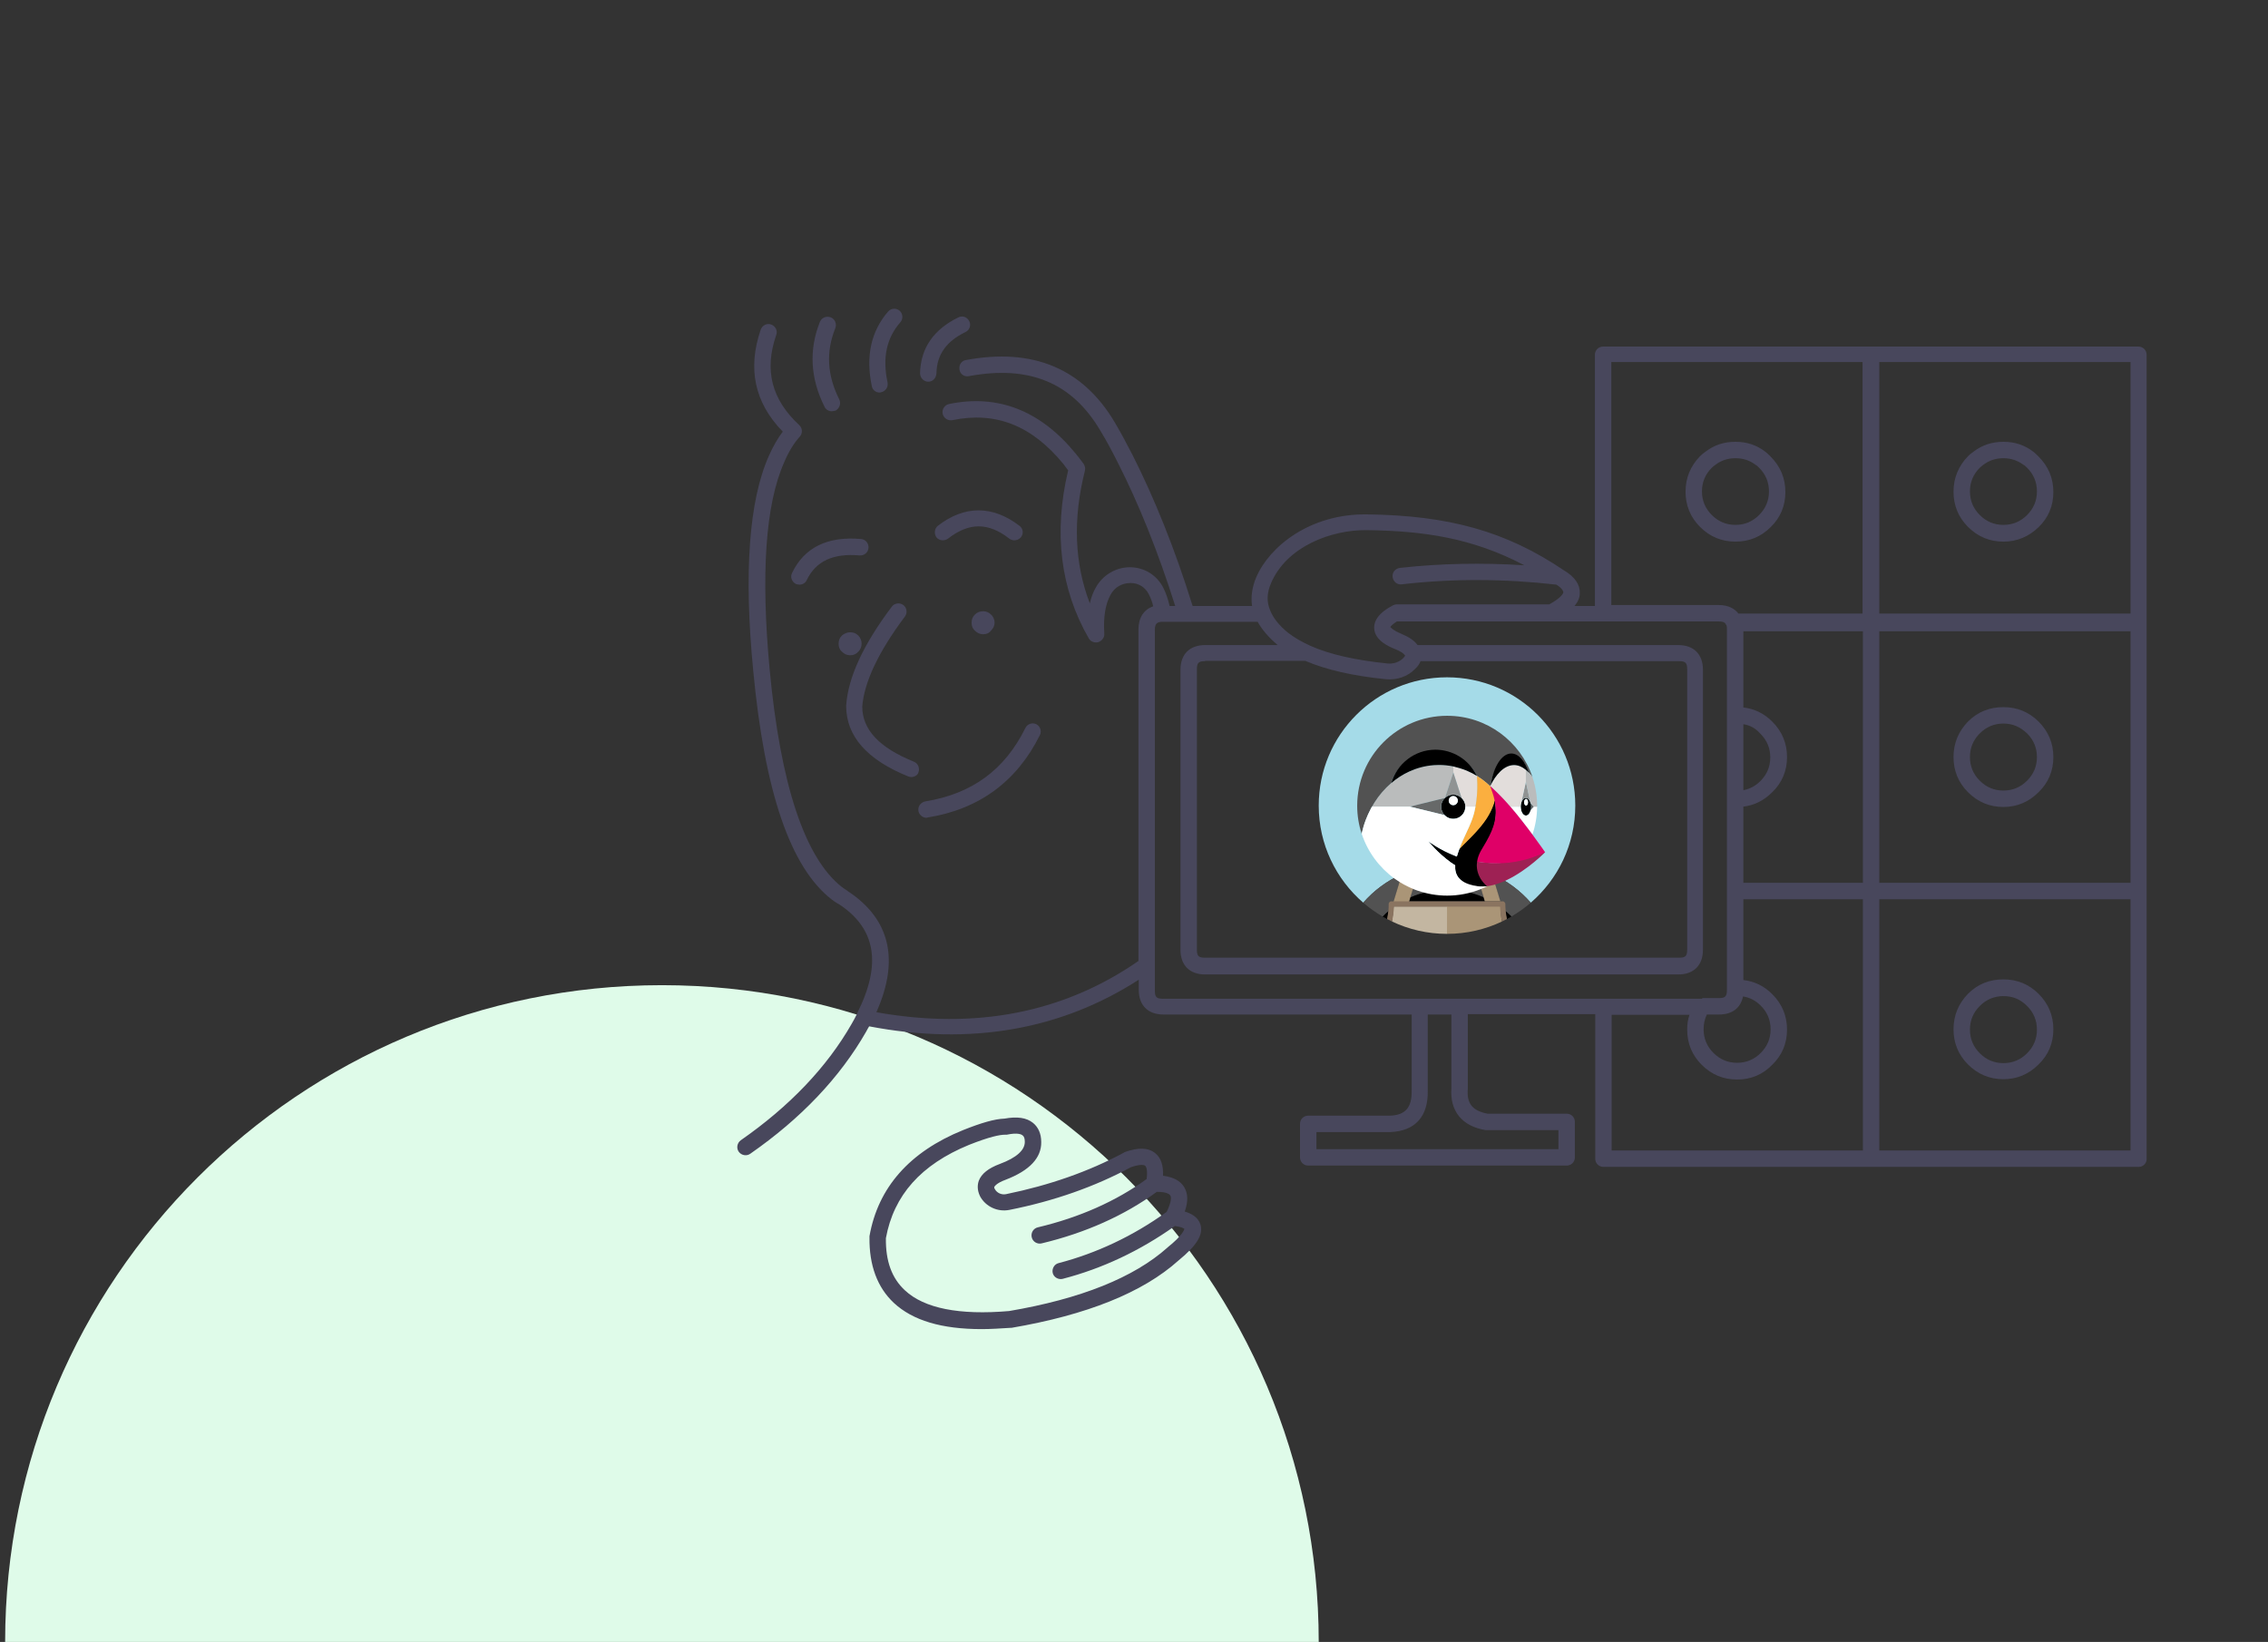 <svg width="221" height="160" viewBox="0 0 221 160" fill="none" xmlns="http://www.w3.org/2000/svg">
<rect x="0" y="0" width="221" height="160" fill="#333333" stroke="none"/>
<path d="M64.5 96C29.154 96 0.5 124.654 0.5 160L128.5 160C128.5 124.654 99.846 96 64.5 96Z" fill="#DFFBE9"/>
<path d="M96.564 59.883C96.34 59.659 96.084 59.563 95.796 59.563C95.508 59.563 95.22 59.659 94.996 59.883C94.772 60.107 94.676 60.363 94.676 60.683C94.676 61.003 94.772 61.259 94.996 61.451C95.22 61.675 95.476 61.803 95.796 61.803C96.116 61.803 96.372 61.707 96.564 61.451C96.788 61.227 96.916 60.971 96.916 60.683C96.916 60.395 96.788 60.075 96.564 59.883ZM82.036 61.931C81.812 62.155 81.716 62.411 81.716 62.731C81.716 63.051 81.812 63.307 82.036 63.499C82.26 63.723 82.516 63.851 82.836 63.851C83.156 63.851 83.412 63.755 83.636 63.499C83.86 63.275 83.956 63.019 83.956 62.731C83.956 62.443 83.86 62.155 83.636 61.931C83.412 61.707 83.156 61.611 82.836 61.611C82.548 61.611 82.26 61.739 82.036 61.931Z" fill="#48475C"/>
<path d="M95.668 129.515C91.764 129.515 88.948 128.683 87.092 126.955C85.492 125.451 84.692 123.307 84.724 120.587C84.724 120.555 84.724 120.491 84.724 120.459C85.556 115.723 88.628 112.235 93.844 110.123C95.604 109.419 96.916 109.035 97.876 109.003C99.124 108.779 100.02 108.907 100.66 109.419C101.172 109.835 101.46 110.475 101.46 111.275C101.492 112.811 100.34 114.059 98.004 114.955C97.044 115.307 96.916 115.627 96.884 115.659C96.884 115.691 96.852 115.723 96.948 115.883C97.14 116.235 97.588 116.459 98.036 116.363C102.26 115.499 106.1 114.155 109.492 112.331C109.524 112.299 109.556 112.299 109.588 112.267C110.932 111.787 111.924 111.819 112.596 112.395C113.14 112.843 113.364 113.579 113.332 114.571C114.324 114.699 114.996 115.051 115.38 115.659C115.764 116.299 115.796 117.067 115.444 118.059C116.084 118.251 116.756 118.603 116.98 119.339C117.268 120.331 116.596 121.387 114.836 122.827C111.348 125.963 105.876 128.139 98.58 129.387C98.548 129.387 98.548 129.387 98.516 129.387C97.492 129.451 96.532 129.515 95.668 129.515ZM86.324 120.651C86.292 122.891 86.9 124.555 88.18 125.739C90.068 127.499 93.492 128.171 98.324 127.755C105.3 126.571 110.484 124.491 113.748 121.579L113.78 121.547C115.22 120.395 115.38 119.851 115.412 119.755C115.348 119.691 115.156 119.563 114.484 119.467C111.06 121.899 107.38 123.627 103.54 124.619C103.124 124.715 102.676 124.459 102.58 124.043C102.484 123.627 102.74 123.179 103.156 123.083C106.836 122.123 110.388 120.459 113.684 118.091C114.228 116.971 114.1 116.587 114.036 116.491C113.972 116.395 113.748 116.139 112.724 116.139C109.556 118.443 105.78 120.139 101.492 121.163C101.076 121.259 100.628 121.003 100.532 120.555C100.436 120.139 100.692 119.691 101.14 119.595C105.172 118.635 108.724 117.067 111.732 114.891C111.828 114.123 111.732 113.739 111.604 113.611C111.476 113.483 111.028 113.451 110.196 113.739C106.708 115.627 102.708 117.035 98.356 117.899C97.204 118.123 96.052 117.579 95.508 116.587C95.188 115.947 95.252 115.403 95.38 115.051C95.636 114.379 96.308 113.835 97.428 113.419C99.06 112.811 99.86 112.075 99.86 111.275C99.86 110.955 99.796 110.731 99.636 110.635C99.54 110.539 99.156 110.347 98.1 110.571C98.036 110.571 98.004 110.571 97.94 110.571C97.428 110.571 96.436 110.763 94.42 111.563C89.748 113.483 87.092 116.459 86.324 120.651ZM208.404 113.707H156.244C155.796 113.707 155.444 113.355 155.444 112.907V98.827H143.028V106.027C143.028 106.059 143.028 106.059 143.028 106.091C142.9 107.531 143.476 108.235 144.948 108.523H152.66C153.108 108.523 153.46 108.875 153.46 109.323V112.779C153.46 113.227 153.108 113.579 152.66 113.579H127.476C127.028 113.579 126.676 113.227 126.676 112.779V109.515C126.676 109.067 127.028 108.715 127.476 108.715H135.476C136.948 108.651 137.588 107.915 137.556 106.283V98.859H113.364C111.86 98.859 110.964 97.963 110.964 96.459V95.467C103.38 100.363 94.548 101.899 84.692 100.011C84.596 100.171 84.5 100.331 84.404 100.523C81.844 105.003 78.036 109.003 73.108 112.427C72.756 112.683 72.244 112.587 71.988 112.235C71.732 111.883 71.828 111.371 72.18 111.115C76.916 107.819 80.564 104.011 82.996 99.755C83.188 99.435 83.348 99.115 83.508 98.795V98.763C85.94 93.963 85.364 90.475 81.748 88.107L81.62 88.043C81.428 87.915 81.204 87.787 81.012 87.627C77.012 84.491 74.516 77.195 73.396 65.355C72.468 55.819 72.98 48.747 74.932 44.395C75.316 43.531 75.764 42.731 76.276 42.059C73.524 39.243 72.82 35.915 74.132 32.107C74.292 31.691 74.74 31.467 75.156 31.627C75.572 31.787 75.796 32.235 75.636 32.651C74.452 36.075 75.188 38.923 77.876 41.419C78.196 41.707 78.228 42.219 77.94 42.539C77.332 43.211 76.82 44.075 76.404 45.067C74.58 49.195 74.132 55.947 74.996 65.227C76.052 76.459 78.42 83.563 82.004 86.411C82.164 86.539 82.324 86.635 82.516 86.763L82.644 86.859C86.74 89.579 87.668 93.547 85.396 98.635C95.06 100.363 103.636 98.699 110.932 93.643V61.355C110.932 60.203 111.444 59.403 112.372 59.083C112.276 58.635 112.116 58.251 111.956 57.931C111.604 57.227 110.964 56.811 110.164 56.811C109.332 56.811 108.596 57.227 108.212 57.963C107.7 58.891 107.508 60.171 107.604 61.739C107.636 62.123 107.38 62.443 107.028 62.571C106.676 62.667 106.292 62.539 106.1 62.219C103.316 57.387 102.644 51.883 104.084 45.835C103.924 45.611 103.764 45.419 103.604 45.195C100.532 41.451 97.012 40.075 92.82 40.939C92.372 41.035 91.956 40.747 91.86 40.331C91.764 39.883 92.052 39.467 92.468 39.371C97.236 38.379 101.396 40.011 104.82 44.203C105.076 44.523 105.332 44.843 105.588 45.195C105.716 45.387 105.78 45.643 105.716 45.867C104.532 50.571 104.692 54.891 106.196 58.795C106.324 58.219 106.516 57.707 106.772 57.259C107.444 56.043 108.724 55.275 110.1 55.275C110.132 55.275 110.132 55.275 110.164 55.275C111.54 55.307 112.724 56.043 113.364 57.291C113.62 57.803 113.812 58.379 113.972 59.051H114.516C112.852 53.771 110.964 49.099 108.948 45.131C108.404 44.043 107.828 42.955 107.22 41.963C104.468 37.291 100.308 35.563 94.42 36.651C93.972 36.747 93.556 36.459 93.492 36.011C93.428 35.563 93.684 35.147 94.132 35.083C100.66 33.867 105.524 35.915 108.628 41.163C109.236 42.187 109.812 43.275 110.388 44.395C112.5 48.587 114.484 53.483 116.212 59.051H122.004C121.876 58.155 122.004 57.195 122.42 56.235C123.7 53.259 127.636 50.059 133.172 50.123C141.204 50.219 146.772 51.787 152.372 55.563C153.46 56.203 153.972 56.971 153.94 57.803C153.94 58.251 153.748 58.667 153.428 59.051H155.412V34.571C155.412 34.123 155.764 33.771 156.212 33.771H208.372C208.82 33.771 209.172 34.123 209.172 34.571V60.587C209.172 60.619 209.172 60.651 209.172 60.651C209.172 60.683 209.172 60.683 209.172 60.715V112.907C209.204 113.355 208.82 113.707 208.404 113.707ZM183.124 112.107H207.604V87.627H183.124V112.107ZM157.044 112.107H181.524V87.627H169.876V95.499C170.964 95.627 171.892 96.075 172.692 96.875C173.652 97.835 174.132 98.987 174.132 100.331C174.132 101.675 173.652 102.827 172.692 103.755C171.764 104.715 170.612 105.195 169.268 105.195C167.924 105.195 166.772 104.715 165.812 103.755C164.884 102.827 164.404 101.675 164.404 100.331C164.404 99.819 164.468 99.339 164.628 98.891H157.044V112.107ZM128.276 111.979H151.86V110.123H144.884C144.852 110.123 144.788 110.123 144.756 110.123C142.452 109.739 141.268 108.267 141.428 106.027V98.859H139.124V106.251C139.188 108.779 137.908 110.219 135.476 110.315H128.276V111.979ZM166.324 98.859C166.1 99.307 166.004 99.787 166.004 100.299C166.004 101.195 166.324 101.963 166.964 102.603C167.604 103.243 168.372 103.563 169.268 103.563C170.164 103.563 170.932 103.243 171.572 102.603C172.212 101.963 172.532 101.195 172.532 100.299C172.532 99.403 172.212 98.635 171.572 97.995C171.06 97.483 170.484 97.195 169.844 97.099C169.62 98.219 168.788 98.859 167.508 98.859H166.324ZM165.876 97.259H167.476C168.116 97.259 168.276 97.099 168.276 96.459V61.355C168.276 61.195 168.276 61.067 168.244 60.971C168.244 60.939 168.244 60.939 168.212 60.907C168.212 60.907 168.212 60.875 168.18 60.875C168.148 60.747 168.052 60.555 167.444 60.555H136.116C135.668 60.843 135.508 61.035 135.476 61.099C135.54 61.163 135.732 61.419 136.5 61.739C137.268 62.059 137.812 62.411 138.132 62.859H163.54C165.044 62.859 165.94 63.755 165.94 65.259V92.555C165.94 94.059 165.044 94.955 163.54 94.955H117.428C115.924 94.955 115.028 94.059 115.028 92.555V65.259C115.028 63.755 115.924 62.859 117.428 62.859H124.5C123.636 62.123 122.964 61.355 122.548 60.587H115.668H115.636H113.364H113.332C112.724 60.587 112.532 60.779 112.532 61.387V93.995C112.532 93.995 112.532 93.995 112.532 94.027V96.523C112.532 97.163 112.692 97.323 113.332 97.323H165.876C165.844 97.259 165.876 97.259 165.876 97.259ZM117.428 64.427C116.788 64.427 116.628 64.587 116.628 65.227V92.523C116.628 93.163 116.788 93.323 117.428 93.323H163.604C164.244 93.323 164.404 93.163 164.404 92.523V65.227C164.404 64.587 164.244 64.427 163.604 64.427H138.42C138.324 64.683 138.164 64.939 137.876 65.195C137.172 65.931 136.116 66.283 135.06 66.187C131.828 65.867 129.204 65.259 127.188 64.395H117.428V64.427ZM183.124 86.027H207.604V61.515H183.124V86.027ZM169.876 86.027H181.524V61.515H169.876V68.939C170.964 69.067 171.892 69.515 172.692 70.315C173.652 71.275 174.132 72.427 174.132 73.771C174.132 75.115 173.652 76.267 172.692 77.195C171.892 77.995 170.964 78.475 169.876 78.603V86.027ZM169.876 70.571V77.003C170.516 76.875 171.06 76.587 171.54 76.107C172.18 75.467 172.5 74.699 172.5 73.803C172.5 72.907 172.18 72.139 171.54 71.499C171.06 70.955 170.516 70.667 169.876 70.571ZM127.668 62.923C129.524 63.755 132.052 64.331 135.188 64.651C135.764 64.715 136.34 64.523 136.724 64.139C136.884 63.979 136.916 63.883 136.916 63.883C136.884 63.819 136.724 63.563 135.924 63.243C135.444 63.051 133.972 62.443 133.908 61.259C133.812 60.107 135.092 59.339 135.508 59.115L135.732 58.987C135.86 58.923 135.988 58.891 136.116 58.891H150.964C152.02 58.315 152.308 57.899 152.34 57.707C152.34 57.611 152.212 57.323 151.668 56.971C146.644 56.395 141.556 56.363 136.596 56.939C136.148 57.003 135.764 56.683 135.7 56.235C135.636 55.787 135.956 55.403 136.404 55.339C140.404 54.891 144.468 54.827 148.532 55.083C143.444 52.395 138.612 51.723 133.14 51.659C129.748 51.627 125.396 53.227 123.86 56.811C123.444 57.771 123.412 58.635 123.764 59.467C124.052 60.203 124.628 60.939 125.492 61.643C126.1 62.123 126.836 62.539 127.668 62.923ZM183.124 59.787H207.604V35.275H183.124V59.787ZM169.396 59.787H181.492V35.275H157.012V58.955H167.444C168.5 58.955 169.076 59.371 169.396 59.787ZM195.22 105.163C193.876 105.163 192.724 104.683 191.764 103.723C190.836 102.795 190.356 101.643 190.356 100.299C190.356 98.955 190.836 97.803 191.764 96.843C192.724 95.883 193.876 95.435 195.22 95.435C196.564 95.435 197.716 95.915 198.644 96.843C199.604 97.803 200.084 98.955 200.084 100.299C200.084 101.643 199.604 102.795 198.644 103.723C197.684 104.683 196.532 105.163 195.22 105.163ZM195.22 97.067C194.324 97.067 193.556 97.387 192.916 98.027C192.276 98.667 191.956 99.435 191.956 100.331C191.956 101.227 192.276 101.995 192.916 102.635C193.556 103.275 194.324 103.595 195.22 103.595C196.116 103.595 196.884 103.275 197.524 102.635C198.164 101.995 198.484 101.227 198.484 100.331C198.484 99.435 198.164 98.667 197.524 98.027C196.852 97.355 196.116 97.067 195.22 97.067ZM90.292 79.691C89.908 79.691 89.556 79.403 89.492 79.019C89.428 78.571 89.716 78.187 90.164 78.091C94.708 77.355 97.908 75.019 99.924 70.923C100.116 70.539 100.596 70.379 100.98 70.571C101.364 70.763 101.524 71.243 101.332 71.627C99.092 76.139 95.412 78.859 90.388 79.659C90.388 79.659 90.324 79.691 90.292 79.691ZM195.22 78.635C193.876 78.635 192.724 78.155 191.764 77.195C190.836 76.267 190.356 75.115 190.356 73.771C190.356 72.427 190.836 71.275 191.764 70.315C192.724 69.355 193.876 68.907 195.22 68.907C196.564 68.907 197.716 69.387 198.644 70.315C199.604 71.275 200.084 72.427 200.084 73.771C200.084 75.115 199.604 76.267 198.644 77.195C197.684 78.155 196.532 78.635 195.22 78.635ZM195.22 70.507C194.324 70.507 193.556 70.827 192.916 71.467C192.276 72.107 191.956 72.875 191.956 73.771C191.956 74.667 192.276 75.435 192.916 76.075C193.556 76.715 194.324 77.035 195.22 77.035C196.116 77.035 196.884 76.715 197.524 76.075C198.164 75.435 198.484 74.667 198.484 73.771C198.484 72.875 198.164 72.107 197.524 71.467C196.852 70.827 196.116 70.507 195.22 70.507ZM88.788 75.723C88.692 75.723 88.596 75.691 88.5 75.659C84.468 74.027 82.452 71.723 82.452 68.779V68.747C82.644 66.027 84.084 62.859 86.9 59.115C87.156 58.763 87.668 58.699 88.02 58.955C88.372 59.211 88.436 59.723 88.18 60.075C85.588 63.531 84.212 66.475 84.02 68.843C84.02 71.083 85.652 72.843 89.044 74.219C89.46 74.379 89.652 74.859 89.492 75.275C89.428 75.531 89.108 75.723 88.788 75.723ZM77.908 56.971C77.78 56.971 77.684 56.939 77.556 56.907C77.172 56.715 76.98 56.235 77.172 55.851C78.356 53.355 80.628 52.235 83.892 52.523C84.34 52.555 84.66 52.939 84.628 53.387C84.596 53.835 84.212 54.155 83.764 54.123C81.204 53.899 79.508 54.667 78.612 56.523C78.484 56.811 78.196 56.971 77.908 56.971ZM195.22 52.779C193.876 52.779 192.724 52.299 191.764 51.339C190.836 50.411 190.356 49.259 190.356 47.915C190.356 46.571 190.836 45.419 191.764 44.459C191.924 44.299 192.116 44.139 192.308 44.011C193.14 43.371 194.1 43.051 195.22 43.051C196.34 43.051 197.3 43.371 198.164 44.043C198.324 44.171 198.484 44.331 198.644 44.491C199.604 45.451 200.084 46.603 200.084 47.947C200.084 49.291 199.604 50.443 198.644 51.371C197.684 52.299 196.532 52.779 195.22 52.779ZM195.22 44.651C194.452 44.651 193.812 44.875 193.268 45.291C193.14 45.387 193.012 45.483 192.916 45.579C192.276 46.219 191.956 46.987 191.956 47.883C191.956 48.779 192.276 49.547 192.916 50.187C193.556 50.827 194.324 51.147 195.22 51.147C196.116 51.147 196.884 50.827 197.524 50.187C198.164 49.547 198.484 48.779 198.484 47.883C198.484 46.987 198.164 46.219 197.524 45.579C197.396 45.451 197.3 45.355 197.172 45.291C196.596 44.875 195.956 44.651 195.22 44.651ZM169.108 52.779C167.764 52.779 166.612 52.299 165.652 51.339C164.724 50.411 164.244 49.259 164.244 47.915C164.244 46.571 164.724 45.419 165.652 44.459C165.812 44.299 166.004 44.139 166.196 44.011C167.028 43.371 167.988 43.051 169.108 43.051C170.228 43.051 171.188 43.371 172.052 44.043C172.212 44.171 172.372 44.331 172.532 44.491C173.492 45.451 173.972 46.603 173.972 47.947C173.972 49.291 173.492 50.443 172.532 51.371C171.604 52.299 170.452 52.779 169.108 52.779ZM169.108 44.651C168.34 44.651 167.7 44.875 167.156 45.291C167.028 45.387 166.9 45.483 166.804 45.579C166.164 46.219 165.844 46.987 165.844 47.883C165.844 48.779 166.164 49.547 166.804 50.187C167.444 50.827 168.212 51.147 169.108 51.147C170.004 51.147 170.772 50.827 171.412 50.187C172.052 49.547 172.372 48.779 172.372 47.883C172.372 46.987 172.052 46.219 171.412 45.579C171.284 45.451 171.188 45.355 171.06 45.291C170.516 44.875 169.876 44.651 169.108 44.651ZM98.836 52.651C98.676 52.651 98.484 52.587 98.356 52.491C96.308 50.891 94.42 50.891 92.372 52.491C92.02 52.747 91.508 52.683 91.252 52.363C90.996 52.011 91.06 51.499 91.38 51.243C93.972 49.227 96.724 49.227 99.348 51.243C99.7 51.499 99.764 52.011 99.476 52.363C99.316 52.555 99.06 52.651 98.836 52.651ZM81.044 40.075C80.756 40.075 80.468 39.915 80.34 39.627C78.964 36.875 78.804 34.091 79.892 31.371C80.052 30.955 80.532 30.763 80.948 30.923C81.364 31.083 81.556 31.563 81.396 31.979C80.468 34.283 80.596 36.555 81.78 38.923C81.972 39.307 81.812 39.787 81.428 40.011C81.268 40.043 81.14 40.075 81.044 40.075ZM85.716 38.251C85.332 38.251 85.012 37.995 84.948 37.611C84.34 34.699 84.884 32.267 86.548 30.347C86.836 30.027 87.348 29.995 87.668 30.283C87.988 30.571 88.02 31.083 87.732 31.403C86.388 32.939 85.972 34.859 86.484 37.259C86.58 37.707 86.292 38.123 85.876 38.219C85.844 38.219 85.78 38.251 85.716 38.251ZM90.452 37.195C90.42 37.195 90.42 37.195 90.452 37.195C90.004 37.195 89.652 36.811 89.652 36.363C89.716 33.931 90.964 32.107 93.396 30.923C93.78 30.731 94.26 30.891 94.452 31.307C94.644 31.691 94.484 32.171 94.068 32.363C92.212 33.259 91.284 34.571 91.252 36.363C91.22 36.875 90.868 37.195 90.452 37.195Z" fill="#48475C"/>
<g clip-path="url(#clip0_486:2789)">
<path d="M136.604 85.181C136.803 85.092 137.005 85.011 137.21 84.934C137.44 84.847 137.672 84.766 137.908 84.695C138.201 84.607 138.496 84.527 138.796 84.463C139.2 84.377 139.609 84.314 140.02 84.274C139.787 85.003 139.533 85.725 139.257 86.439C139.269 86.578 139.276 86.718 139.279 86.858C139.846 86.746 140.422 86.689 141 86.689C141.589 86.689 142.164 86.748 142.721 86.858C142.724 86.718 142.731 86.578 142.743 86.439C142.467 85.725 142.213 85.003 141.98 84.274C142.392 84.314 142.801 84.377 143.204 84.463C143.504 84.527 143.799 84.607 144.092 84.695C144.328 84.766 144.56 84.847 144.791 84.934C144.995 85.011 145.197 85.092 145.397 85.181C146.84 85.823 148.125 86.772 149.163 87.962C151.818 85.67 153.5 82.282 153.5 78.5C153.5 71.597 147.904 66 141 66C134.096 66 128.5 71.597 128.5 78.5C128.5 82.282 130.182 85.669 132.837 87.962C133.875 86.772 135.16 85.823 136.603 85.181H136.604Z" fill="#A5DBE8"/>
<path d="M145.397 85.181L146.173 87.85L146.393 87.86C146.536 87.86 146.636 87.897 146.636 88.04C146.636 88.278 146.649 88.545 146.671 88.778C146.865 88.942 147.1 89.127 147.279 89.307C147.947 88.918 148.578 88.467 149.164 87.962C148.125 86.772 146.84 85.823 145.397 85.181ZM143.88 85.155L144.791 84.934C144.56 84.847 144.328 84.766 144.092 84.695C143.799 84.607 143.504 84.527 143.204 84.463C142.8 84.377 142.392 84.314 141.98 84.274C142.213 85.003 142.467 85.725 142.743 86.439C142.732 86.578 142.724 86.718 142.721 86.858C143.367 86.985 144.001 87.206 144.588 87.466L143.88 85.154V85.155Z" fill="#525252"/>
<path d="M134.722 89.307C134.867 89.392 135.013 89.474 135.162 89.553C135.214 89.302 135.298 88.955 135.323 88.698C135.13 88.862 134.9 89.127 134.721 89.307H134.722ZM144.573 87.443C143.979 87.18 143.358 86.984 142.721 86.858C142.154 86.746 141.578 86.689 141 86.689C140.411 86.689 139.836 86.748 139.279 86.858C138.634 86.985 137.96 87.178 137.374 87.437L137.311 87.826H144.689L144.573 87.443H144.573Z" fill="black"/>
<path d="M135.3 88.772C135.323 88.539 135.339 88.331 135.339 88.093C135.339 87.951 135.437 87.859 135.58 87.859L135.815 87.851L136.603 85.181C135.16 85.823 133.875 86.772 132.837 87.962C133.422 88.467 134.053 88.918 134.721 89.307C134.9 89.127 135.086 88.955 135.279 88.79L135.3 88.772Z" fill="#525252"/>
<path d="M146.767 89.247C146.817 89.501 146.829 89.551 146.838 89.553C146.986 89.474 147.133 89.392 147.279 89.307C147.098 89.125 146.91 88.951 146.715 88.785L146.767 89.247H146.767Z" fill="black"/>
<path d="M144.573 87.443L144.689 87.826H146.198L145.397 85.181C145.197 85.093 144.995 85.01 144.791 84.934L143.879 85.155L144.573 87.443H144.573Z" fill="#AA9577"/>
<path d="M135.828 88.36C135.836 88.355 135.844 88.349 135.852 88.344H135.829C135.829 88.349 135.828 88.355 135.828 88.36Z" fill="#C3B6A1"/>
<path d="M146.171 88.344H146.148L146.172 88.36C146.172 88.355 146.171 88.349 146.171 88.344Z" fill="#AA9577"/>
<path d="M146.145 88.305L140.989 88.311L141 91C142.919 91 144.736 90.567 146.361 89.794C146.255 89.328 146.244 88.826 146.227 88.337C146.219 88.332 146.145 88.305 146.145 88.305Z" fill="#AA9577"/>
<path d="M140.992 88.322C140.992 88.322 135.808 88.316 135.8 88.321C135.783 88.81 135.682 89.389 135.639 89.794C137.264 90.567 139.081 91 141 91L141.003 88.331L140.992 88.322H140.992Z" fill="#C3B6A1"/>
<path d="M144.867 86.328L144.869 86.336L144.867 86.328C144.867 86.328 144.74 86.228 144.579 86.043C144.74 86.228 144.867 86.328 144.867 86.328Z" fill="#AA9577"/>
<path d="M148.686 75.018V75.019V75.018ZM149.189 78.617L149.189 78.614L149.189 78.617Z" fill="white"/>
<path d="M149.175 78.419C149.176 78.422 149.177 78.425 149.177 78.428C149.177 78.43 149.178 78.432 149.178 78.434V78.435C149.184 78.483 149.186 78.533 149.188 78.583C149.188 78.592 149.189 78.601 149.189 78.61L149.189 78.614L149.189 78.617C149.189 78.627 149.188 78.637 149.187 78.646C149.187 78.695 149.184 78.743 149.178 78.791V78.792L149.177 78.799C149.177 78.803 149.175 78.806 149.175 78.81C149.168 78.86 149.159 78.909 149.147 78.958L149.147 78.959V78.959L149.148 78.957L149.149 78.955V78.955L149.476 78.612L149.146 78.267L149.147 78.268C149.159 78.316 149.168 78.367 149.175 78.419Z" fill="#676969"/>
<path d="M149.175 78.81C149.176 78.804 149.177 78.798 149.178 78.792C149.184 78.745 149.186 78.696 149.187 78.647C149.187 78.635 149.189 78.625 149.189 78.614C149.189 78.603 149.188 78.593 149.187 78.583C149.187 78.534 149.184 78.484 149.178 78.435C149.177 78.43 149.176 78.424 149.175 78.419C149.168 78.368 149.159 78.318 149.146 78.268C149.142 78.251 149.136 78.236 149.131 78.22C149.102 78.122 149.061 78.036 149.013 77.964C148.995 77.937 148.975 77.911 148.953 77.886C148.934 77.864 148.912 77.844 148.889 77.826C148.88 77.819 148.871 77.815 148.862 77.809C148.835 77.791 148.806 77.777 148.776 77.767C148.747 77.758 148.716 77.752 148.686 77.752C148.655 77.752 148.626 77.758 148.596 77.767C148.566 77.777 148.537 77.791 148.51 77.809C148.501 77.815 148.492 77.819 148.483 77.826C148.443 77.857 148.408 77.894 148.379 77.936C148.372 77.945 148.365 77.955 148.359 77.964C148.311 78.036 148.27 78.122 148.241 78.22L148.237 78.232C148.224 78.277 148.214 78.324 148.205 78.373C148.203 78.387 148.199 78.402 148.197 78.417C148.19 78.471 148.186 78.528 148.185 78.586C148.185 78.594 148.183 78.602 148.183 78.609H148.185C148.185 79.086 148.411 79.472 148.688 79.472C148.736 79.472 148.782 79.459 148.826 79.438C148.852 79.425 148.877 79.409 148.9 79.391C148.91 79.383 148.918 79.374 148.928 79.365C148.95 79.345 148.971 79.321 148.991 79.295C149.005 79.277 149.018 79.259 149.031 79.238C149.039 79.225 149.047 79.211 149.054 79.197C149.068 79.171 149.081 79.144 149.093 79.116C149.098 79.105 149.102 79.095 149.107 79.085C149.122 79.045 149.135 79.002 149.147 78.958C149.159 78.911 149.168 78.861 149.175 78.81V78.81ZM148.704 78.499C148.6 78.499 148.515 78.354 148.515 78.176C148.515 77.997 148.6 77.852 148.704 77.852C148.808 77.852 148.893 77.997 148.893 78.176C148.893 78.354 148.808 78.499 148.704 78.499Z" fill="black"/>
<path d="M148.704 77.852C148.6 77.852 148.516 77.997 148.516 78.175C148.516 78.354 148.6 78.499 148.704 78.499C148.809 78.499 148.893 78.354 148.893 78.175C148.893 77.997 148.809 77.852 148.704 77.852Z" fill="white"/>
<path d="M148.241 78.22C148.271 78.122 148.311 78.036 148.359 77.964C148.365 77.954 148.372 77.945 148.379 77.936C148.408 77.894 148.443 77.857 148.484 77.826C148.492 77.819 148.501 77.815 148.51 77.809C148.537 77.791 148.566 77.777 148.597 77.767C148.626 77.758 148.655 77.752 148.686 77.752C148.717 77.752 148.747 77.758 148.776 77.767C148.806 77.777 148.835 77.791 148.862 77.809C148.871 77.815 148.88 77.819 148.889 77.826C148.911 77.843 148.933 77.863 148.954 77.886C148.975 77.91 148.995 77.937 149.014 77.964C149.061 78.036 149.102 78.122 149.131 78.22V78.22L148.686 76.181L148.241 78.22H148.241H148.241Z" fill="#909393"/>
<path d="M142.787 78.594C142.786 78.553 142.784 78.513 142.779 78.473C142.779 78.473 142.779 78.472 142.779 78.472C142.774 78.433 142.768 78.394 142.759 78.356L142.759 78.353C142.75 78.315 142.74 78.278 142.728 78.242L142.727 78.239C142.715 78.203 142.701 78.168 142.686 78.133C142.686 78.132 142.685 78.132 142.685 78.131C142.561 77.855 142.336 77.637 142.056 77.522L142.052 77.52C141.984 77.493 141.914 77.471 141.842 77.457C141.84 77.456 141.838 77.456 141.836 77.456C141.762 77.441 141.686 77.434 141.61 77.434C141.534 77.434 141.46 77.442 141.388 77.455L141.381 77.457C141.309 77.471 141.24 77.492 141.174 77.518L141.168 77.52C141.101 77.547 141.037 77.581 140.976 77.62C140.915 77.659 140.858 77.704 140.806 77.753L140.804 77.757L140.8 77.758C140.716 77.838 140.644 77.93 140.586 78.031L140.584 78.035C140.566 78.066 140.551 78.098 140.536 78.131C140.534 78.134 140.532 78.138 140.531 78.141C140.518 78.171 140.506 78.203 140.495 78.234C140.493 78.241 140.49 78.247 140.489 78.253C140.479 78.282 140.472 78.313 140.464 78.343C140.462 78.352 140.46 78.36 140.458 78.369C140.452 78.399 140.447 78.43 140.443 78.461C140.442 78.47 140.44 78.479 140.439 78.489C140.427 78.606 140.432 78.724 140.455 78.839C140.455 78.841 140.455 78.842 140.456 78.844C140.47 78.917 140.492 78.988 140.52 79.056C140.52 79.057 140.521 79.058 140.521 79.059C140.577 79.195 140.659 79.32 140.761 79.426C140.841 79.51 140.933 79.581 141.035 79.638L141.036 79.639C141.068 79.657 141.1 79.673 141.134 79.688C141.136 79.689 141.139 79.691 141.142 79.692C141.173 79.705 141.205 79.717 141.237 79.728C141.242 79.73 141.248 79.732 141.253 79.734C141.283 79.743 141.313 79.751 141.344 79.758C141.352 79.76 141.36 79.763 141.369 79.764C141.399 79.771 141.429 79.775 141.46 79.779C141.469 79.78 141.479 79.782 141.488 79.783C141.763 79.812 142.039 79.743 142.269 79.588C142.394 79.504 142.502 79.396 142.587 79.27C142.718 79.076 142.788 78.846 142.788 78.612C142.788 78.609 142.788 78.606 142.788 78.604C142.787 78.601 142.787 78.598 142.787 78.595L142.787 78.594ZM141.61 78.457C141.366 78.457 141.168 78.258 141.168 78.014C141.168 77.77 141.366 77.572 141.61 77.572C141.855 77.572 142.053 77.77 142.053 78.014C142.053 78.258 141.855 78.457 141.61 78.457Z" fill="black"/>
<path d="M141.61 77.572C141.366 77.571 141.168 77.769 141.168 78.014C141.167 78.258 141.365 78.456 141.61 78.456H141.61C141.855 78.456 142.053 78.258 142.052 78.014C142.052 77.77 141.854 77.572 141.61 77.572Z" fill="white"/>
<path d="M140.8 77.758L140.805 77.757L140.806 77.753L141.617 75.272V74.692L141.617 74.685C141.159 74.591 140.693 74.543 140.225 74.542C140.067 74.542 139.909 74.549 139.753 74.559C139.73 74.561 139.707 74.562 139.684 74.564C138.87 74.626 138.068 74.838 137.326 75.177C136.689 75.468 136.098 75.85 135.566 76.305V76.305L135.565 76.305C135.423 76.427 135.285 76.554 135.152 76.686C135.127 76.71 135.102 76.735 135.077 76.759C134.951 76.886 134.829 77.017 134.712 77.152C134.686 77.181 134.661 77.211 134.636 77.241C134.518 77.38 134.404 77.523 134.294 77.669C134.285 77.681 134.277 77.694 134.268 77.706C134.164 77.848 134.064 77.993 133.969 78.141C133.95 78.17 133.931 78.198 133.913 78.227C133.836 78.35 133.764 78.475 133.693 78.601H137.388L140.8 77.758H140.8Z" fill="#BABCBC"/>
<path d="M143.919 77.479C143.927 77.382 143.933 77.286 143.938 77.189C143.945 77.058 143.949 76.927 143.952 76.795C143.954 76.694 143.954 76.592 143.953 76.49C143.953 76.46 143.954 76.431 143.953 76.401C143.95 76.138 143.941 75.876 143.924 75.613L143.922 75.612L143.921 75.61C143.823 75.554 143.726 75.498 143.628 75.442L143.621 75.438L143.545 75.395L143.543 75.394L143.49 75.365L143.48 75.359C143.467 75.352 143.454 75.345 143.441 75.338C143.271 75.249 143.098 75.168 142.922 75.094C142.502 74.916 141.936 74.761 141.617 74.686V75.273L142.421 77.757L142.422 77.759C142.505 77.838 142.576 77.929 142.633 78.03V78.03C142.652 78.062 142.669 78.096 142.685 78.131C142.685 78.132 142.685 78.132 142.686 78.133C142.701 78.168 142.715 78.203 142.727 78.24L142.728 78.242C142.74 78.278 142.75 78.315 142.758 78.353L142.759 78.356C142.768 78.394 142.774 78.432 142.779 78.472C142.779 78.472 142.779 78.473 142.779 78.473C142.784 78.513 142.786 78.554 142.787 78.595L142.79 78.601H143.774C143.84 78.24 143.888 77.876 143.917 77.509C143.917 77.499 143.919 77.489 143.919 77.479L143.919 77.479Z" fill="#E2DDDB"/>
<path d="M145.207 76.601C145.207 76.602 145.206 76.604 145.205 76.605L145.207 76.601V76.601Z" fill="#FBAF3F"/>
<path d="M140.806 77.753C140.859 77.704 140.916 77.659 140.977 77.62C141.037 77.581 141.102 77.548 141.168 77.52C141.17 77.52 141.172 77.519 141.174 77.518C141.241 77.491 141.31 77.471 141.381 77.457L141.388 77.455C141.461 77.441 141.536 77.434 141.61 77.434C141.688 77.434 141.763 77.442 141.836 77.456C141.838 77.456 141.84 77.456 141.842 77.457C141.915 77.471 141.987 77.493 142.056 77.522C142.191 77.578 142.315 77.658 142.422 77.759L142.421 77.757L141.617 75.273L140.806 77.753Z" fill="#909393"/>
<path d="M140.52 79.056C140.492 78.987 140.47 78.916 140.456 78.844C140.455 78.842 140.455 78.841 140.455 78.839C140.432 78.724 140.427 78.606 140.439 78.489C140.44 78.479 140.442 78.47 140.443 78.461C140.447 78.43 140.452 78.399 140.458 78.369C140.46 78.36 140.463 78.352 140.464 78.343C140.472 78.313 140.479 78.282 140.489 78.253C140.491 78.247 140.493 78.241 140.495 78.234C140.506 78.203 140.518 78.171 140.531 78.141C140.532 78.138 140.534 78.134 140.536 78.131C140.551 78.098 140.567 78.066 140.584 78.035L140.586 78.031C140.644 77.93 140.716 77.838 140.8 77.758L137.388 78.601H137.381L140.761 79.426C140.659 79.32 140.578 79.195 140.521 79.059C140.521 79.058 140.521 79.057 140.52 79.056L140.52 79.056Z" fill="#676969"/>
<path d="M148.197 78.417C148.2 78.402 148.203 78.387 148.206 78.373C148.214 78.324 148.224 78.277 148.237 78.232C148.239 78.227 148.239 78.221 148.241 78.216L148.686 76.177L148.686 75.015C148.322 74.714 147.933 74.55 147.527 74.55C147.015 74.55 146.537 74.833 146.179 75.183C145.788 75.565 145.486 76.046 145.242 76.532C145.231 76.554 145.219 76.576 145.208 76.598C145.283 76.664 145.358 76.73 145.431 76.797C145.597 76.95 145.761 77.105 145.921 77.264C145.996 77.338 146.069 77.413 146.143 77.488C146.221 77.568 146.299 77.647 146.376 77.728C146.517 77.876 146.656 78.025 146.792 78.177C146.91 78.306 147.026 78.437 147.141 78.569L147.141 78.569C147.16 78.589 147.174 78.603 147.179 78.609H148.183C148.183 78.601 148.184 78.594 148.185 78.586C148.186 78.528 148.19 78.471 148.197 78.417L148.197 78.417ZM145.208 76.604L145.207 76.601L145.205 76.604L145.21 76.608C145.209 76.607 145.209 76.605 145.208 76.604Z" fill="#E2DDDB"/>
<path d="M133.087 79.884L133.096 79.862C133.231 79.512 133.387 79.17 133.562 78.839C133.589 78.787 133.616 78.735 133.644 78.684C133.659 78.656 133.677 78.629 133.693 78.601C133.764 78.475 133.836 78.349 133.913 78.227C133.931 78.198 133.95 78.169 133.969 78.141C134.064 77.993 134.164 77.848 134.268 77.706C134.277 77.694 134.285 77.681 134.294 77.669C134.403 77.523 134.518 77.38 134.636 77.241C134.661 77.211 134.686 77.181 134.712 77.152C134.829 77.017 134.951 76.886 135.077 76.759C135.102 76.734 135.127 76.71 135.152 76.686C135.285 76.554 135.423 76.427 135.565 76.305L135.566 76.304C136.128 74.423 137.941 73.267 139.974 73.267C140.793 73.267 141.607 73.503 142.304 73.93C143.019 74.367 143.507 74.795 143.886 75.542L143.892 75.553C143.901 75.572 143.912 75.591 143.921 75.61L143.922 75.612L143.925 75.613C144.243 75.81 144.546 76.03 144.831 76.272C144.927 76.353 145.021 76.436 145.113 76.521C145.144 76.549 145.175 76.576 145.205 76.604C145.206 76.603 145.206 76.602 145.207 76.601C145.207 76.6 145.208 76.599 145.208 76.598C145.219 76.577 145.229 76.555 145.239 76.535C145.526 74.726 146.436 73.74 147.377 73.74C148.086 73.74 148.602 74.163 148.991 75.301L148.995 75.314L148.996 75.315C149.111 75.44 149.218 75.572 149.317 75.71L149.317 75.71C149.319 75.713 149.321 75.716 149.323 75.718L149.323 75.718L149.323 75.718C149.328 75.735 149.333 75.752 149.339 75.768V75.768L149.324 75.709C148.154 72.244 144.876 69.749 141.016 69.749C136.174 69.749 132.249 73.674 132.249 78.516C132.249 79.471 132.402 80.389 132.685 81.245L132.686 81.24C132.786 80.778 132.92 80.325 133.088 79.884L133.087 79.884Z" fill="#525252"/>
<path d="M149.455 78.613L149.149 78.955V78.955L149.148 78.957C149.137 79.002 149.122 79.044 149.107 79.085C149.103 79.095 149.098 79.105 149.093 79.116C149.082 79.144 149.069 79.171 149.054 79.197C149.047 79.211 149.039 79.225 149.031 79.238C149.018 79.259 149.005 79.277 148.991 79.295C148.972 79.32 148.951 79.344 148.928 79.365C148.918 79.374 148.91 79.383 148.9 79.391C148.877 79.409 148.852 79.425 148.826 79.438C148.782 79.459 148.736 79.472 148.688 79.472C148.411 79.472 148.185 79.086 148.185 78.609H147.176L147.176 78.61C147.366 78.829 147.553 79.051 147.736 79.276C147.913 79.491 148.087 79.709 148.259 79.928L148.285 79.96C148.448 80.168 148.609 80.377 148.769 80.588L148.816 80.649C148.986 80.873 149.155 81.097 149.323 81.323C149.618 80.448 149.774 79.532 149.783 78.609L149.499 78.599L149.455 78.613L149.455 78.613Z" fill="white"/>
<path d="M139.684 74.564C139.707 74.562 139.73 74.561 139.753 74.559C139.91 74.548 140.067 74.542 140.225 74.542C140.701 74.542 141.165 74.593 141.617 74.685H141.617C141.936 74.76 142.502 74.916 142.922 75.094C143.098 75.168 143.272 75.249 143.441 75.338L143.48 75.359L143.49 75.364C143.506 75.373 143.523 75.383 143.543 75.394L143.545 75.395L143.621 75.438L143.628 75.442C143.736 75.503 143.856 75.572 143.901 75.598L143.913 75.605L143.921 75.61C143.912 75.591 143.901 75.572 143.892 75.553L143.886 75.542C143.507 74.795 142.924 74.154 142.209 73.716C141.511 73.29 140.697 73.054 139.879 73.054C137.846 73.054 136.128 74.423 135.566 76.305C136.098 75.85 136.689 75.468 137.326 75.177C138.068 74.838 138.87 74.626 139.684 74.564H139.684Z" fill="black"/>
<path d="M149.323 75.718L149.323 75.718L149.323 75.718C149.321 75.715 149.319 75.713 149.317 75.71L149.317 75.71C149.218 75.572 149.111 75.44 148.996 75.315L148.993 75.311C148.944 75.258 148.894 75.207 148.842 75.157C148.822 75.138 148.802 75.122 148.783 75.104C148.751 75.075 148.719 75.045 148.686 75.018V76.181L149.132 78.22V78.22C149.136 78.236 149.142 78.251 149.147 78.267L149.455 78.613L149.458 78.609H149.781C149.781 78.579 149.783 78.55 149.783 78.52V78.519C149.783 77.585 149.633 76.656 149.339 75.768V75.768C149.333 75.752 149.329 75.735 149.323 75.718L149.323 75.718Z" fill="#BABCBC"/>
<path d="M146.18 75.183C146.537 74.833 147.015 74.55 147.527 74.55C147.933 74.55 148.322 74.714 148.686 75.015L148.686 75.018V75.019V75.018C148.719 75.045 148.751 75.075 148.783 75.105C148.802 75.122 148.822 75.138 148.841 75.157C148.894 75.207 148.944 75.258 148.993 75.312L148.996 75.315C148.996 75.315 148.995 75.314 148.995 75.314L148.995 75.314L148.991 75.301C148.601 74.163 147.973 73.424 147.264 73.424C146.323 73.424 145.526 74.726 145.239 76.535L145.242 76.532C145.486 76.046 145.789 75.565 146.18 75.183H146.18ZM144.908 86.296C144.908 86.296 144.781 86.196 144.621 86.011C144.546 85.925 144.476 85.835 144.412 85.742C144.391 85.712 144.371 85.681 144.351 85.649C144.29 85.553 144.241 85.436 144.188 85.32C144.126 85.186 144.126 85.097 144.09 84.972C144.064 84.88 144.043 84.787 144.028 84.692C144.003 84.54 143.993 84.385 143.998 84.231C144.001 84.141 144.01 84.049 144.024 83.955C144.037 83.862 144.055 83.769 144.078 83.678C144.149 83.394 144.272 83.092 144.463 82.774L144.511 82.665C144.574 82.56 144.588 82.565 144.647 82.465C145.483 81.053 145.935 79.986 145.714 78.343C145.69 78.174 145.662 78.006 145.631 77.839C145.612 77.96 145.592 78.081 145.57 78.202C145.562 78.24 145.539 78.281 145.531 78.306C145.167 79.381 144.596 80.172 143.773 81.065C143.658 81.189 143.542 81.312 143.425 81.433C143.215 81.65 143.004 81.864 142.79 82.076C142.701 82.165 142.61 82.255 142.517 82.346C142.433 82.43 142.327 82.61 142.201 82.742C142.123 82.96 142.035 83.205 141.96 83.464C141.927 83.451 141.894 83.439 141.86 83.426C140.262 82.808 139.191 81.982 139.191 81.982C139.191 81.982 140.015 83.054 141.402 84.06C141.53 84.153 141.662 84.239 141.798 84.317C141.741 85.223 142.141 86.093 143.945 86.352C144.25 86.396 144.562 86.394 144.876 86.358C144.873 86.349 144.894 86.349 144.892 86.344C144.891 86.339 144.909 86.325 144.909 86.325L144.908 86.296L144.908 86.296Z" fill="black"/>
<path d="M143.943 83.965C145.545 84.223 147.915 84.181 150.375 83.029C150.434 83.001 150.5 83.074 150.559 83.045C150.559 83.045 148.877 84.763 146.869 85.733C146.811 85.762 146.753 85.792 146.693 85.819C146.499 85.907 146.302 85.985 146.104 86.056C145.715 86.196 145.321 86.302 144.931 86.351C144.913 86.353 144.895 86.356 144.877 86.358C144.874 86.351 144.872 86.344 144.869 86.336L144.867 86.328C144.867 86.328 144.74 86.228 144.579 86.043C144.504 85.957 144.434 85.867 144.37 85.773C144.281 85.643 144.202 85.505 144.136 85.362C144.08 85.241 144.033 85.116 143.996 84.987C143.928 84.747 143.897 84.496 143.905 84.246C143.908 84.154 143.916 84.062 143.93 83.971L143.943 83.965V83.965Z" fill="#9E2154"/>
<path d="M142.796 82.142C143.01 81.929 143.221 81.715 143.431 81.498C143.548 81.377 143.664 81.254 143.779 81.13C144.602 80.237 145.206 79.401 145.569 78.326C145.577 78.301 145.586 78.267 145.594 78.229L145.598 78.212C145.607 78.172 145.615 78.127 145.623 78.077C145.627 78.042 145.735 77.972 145.738 77.94C145.647 77.472 145.437 76.979 145.208 76.604C145.209 76.605 145.209 76.607 145.21 76.608L145.205 76.604C145.175 76.576 145.144 76.549 145.113 76.521C145.021 76.436 144.927 76.353 144.831 76.272C144.546 76.03 144.243 75.81 143.925 75.613C143.941 75.876 143.951 76.139 143.954 76.401C143.954 76.431 143.953 76.46 143.953 76.49C143.954 76.591 143.954 76.693 143.952 76.795C143.95 76.927 143.945 77.058 143.938 77.189C143.933 77.286 143.927 77.382 143.92 77.479C143.919 77.489 143.918 77.499 143.917 77.509C143.888 77.875 143.841 78.24 143.775 78.601L143.659 79.148C143.418 80.127 142.927 81.015 142.524 81.932C142.417 82.175 142.315 82.421 142.226 82.671L142.201 82.742C142.307 82.63 142.414 82.52 142.523 82.412C142.616 82.32 142.707 82.23 142.796 82.141L142.796 82.142Z" fill="#FBAF3F"/>
<path d="M137.504 87.407C138.091 87.148 138.634 86.985 139.279 86.858C139.276 86.718 139.269 86.578 139.257 86.439C139.533 85.725 139.787 85.003 140.02 84.274C139.609 84.314 139.2 84.377 138.796 84.463C138.496 84.527 138.201 84.607 137.908 84.695C137.672 84.766 137.44 84.847 137.209 84.934L138.121 85.155L137.388 87.456L137.504 87.407H137.504Z" fill="#525252"/>
<path d="M148.769 80.588C148.609 80.377 148.448 80.168 148.285 79.96L148.259 79.928C148.085 79.706 147.909 79.486 147.73 79.267C147.548 79.046 147.364 78.827 147.176 78.61C147.165 78.597 147.153 78.582 147.141 78.569C146.986 78.391 146.83 78.216 146.671 78.043C146.573 77.937 146.476 77.832 146.377 77.728C146.299 77.648 146.222 77.568 146.143 77.488C146.07 77.413 145.996 77.338 145.921 77.264C145.761 77.105 145.598 76.95 145.432 76.797C145.358 76.73 145.283 76.664 145.208 76.598C145.208 76.599 145.207 76.6 145.207 76.601C145.365 77.056 145.546 77.517 145.637 77.992C145.66 78.115 145.68 78.235 145.696 78.353C145.916 79.996 145.39 81.069 144.553 82.48C144.492 82.584 144.431 82.686 144.369 82.789C144.178 83.108 144.055 83.41 143.984 83.694C143.961 83.785 143.943 83.878 143.93 83.971C145.57 84.236 148.036 84.285 150.559 83.045C150.559 83.045 150.064 82.318 149.32 81.318C149.153 81.094 148.985 80.871 148.816 80.649C148.801 80.628 148.785 80.608 148.77 80.588L148.769 80.588Z" fill="#DF0067"/>
<path d="M137.3 87.867L138.121 85.155L137.209 84.934C137.005 85.011 136.803 85.092 136.603 85.181L135.791 87.867L136.698 87.882L137.3 87.867H137.3Z" fill="#AA9577"/>
<path d="M137.877 86.694C137.957 86.725 138.038 86.752 138.12 86.781C139.05 87.107 140.03 87.274 141.016 87.274C142.138 87.274 143.25 87.059 144.29 86.639C144.344 86.618 144.396 86.594 144.449 86.571C144.535 86.535 144.62 86.497 144.705 86.458C144.78 86.423 144.856 86.388 144.93 86.351C144.912 86.353 144.895 86.356 144.877 86.359C144.562 86.394 144.25 86.396 143.945 86.352C142.141 86.093 141.741 85.223 141.799 84.317C141.662 84.239 141.53 84.153 141.402 84.061C140.015 83.054 139.191 81.982 139.191 81.982C139.191 81.982 140.262 82.808 141.86 83.426C141.894 83.44 141.926 83.451 141.96 83.464C142.035 83.206 142.123 82.96 142.201 82.742L142.226 82.672C142.315 82.421 142.417 82.175 142.524 81.932C142.927 81.015 143.417 80.127 143.659 79.148L143.775 78.601H142.788L142.788 78.601L142.788 78.603L142.788 78.603C142.788 78.606 142.788 78.609 142.788 78.612C142.788 78.846 142.718 79.076 142.587 79.27C142.459 79.459 142.279 79.607 142.069 79.697C141.886 79.774 141.686 79.804 141.488 79.783C141.479 79.782 141.47 79.78 141.46 79.779C141.429 79.775 141.399 79.77 141.369 79.764C141.361 79.762 141.353 79.76 141.344 79.758C141.314 79.751 141.283 79.743 141.253 79.734C141.248 79.732 141.242 79.73 141.237 79.728C141.205 79.717 141.173 79.705 141.142 79.692C141.139 79.691 141.137 79.689 141.134 79.688C141.101 79.673 141.068 79.657 141.036 79.639L141.035 79.638C140.934 79.581 140.841 79.51 140.761 79.426L137.381 78.601H133.693C133.677 78.629 133.66 78.656 133.644 78.684C133.616 78.736 133.589 78.787 133.562 78.839C133.472 79.01 133.386 79.184 133.306 79.361C133.232 79.525 133.162 79.693 133.097 79.862L133.088 79.884C132.92 80.325 132.786 80.778 132.686 81.239C133.267 83.01 134.397 84.532 135.874 85.605C135.917 85.636 135.962 85.664 136.005 85.694C136.255 85.87 136.514 86.032 136.781 86.181C137.134 86.377 137.5 86.548 137.877 86.694L137.877 86.694Z" fill="white"/>
<path d="M146.721 88.79C146.697 88.556 146.685 88.32 146.684 88.085C146.684 87.942 146.568 87.826 146.426 87.826H135.575C135.432 87.826 135.316 87.942 135.316 88.085C135.316 88.323 135.302 88.557 135.279 88.79C135.254 89.046 135.215 89.301 135.162 89.553C135.32 89.636 135.478 89.717 135.64 89.794C135.747 89.323 135.811 88.843 135.828 88.36C135.829 88.355 135.829 88.349 135.829 88.344H146.171C146.171 88.349 146.172 88.355 146.172 88.36C146.19 88.843 146.253 89.323 146.361 89.794C146.522 89.717 146.681 89.637 146.838 89.553C146.785 89.301 146.746 89.046 146.721 88.79Z" fill="#8A7460"/>
</g>
<defs>
<clipPath id="clip0_486:2789">
<rect width="26" height="25" fill="white" transform="translate(128 66)"/>
</clipPath>
</defs>
</svg>
